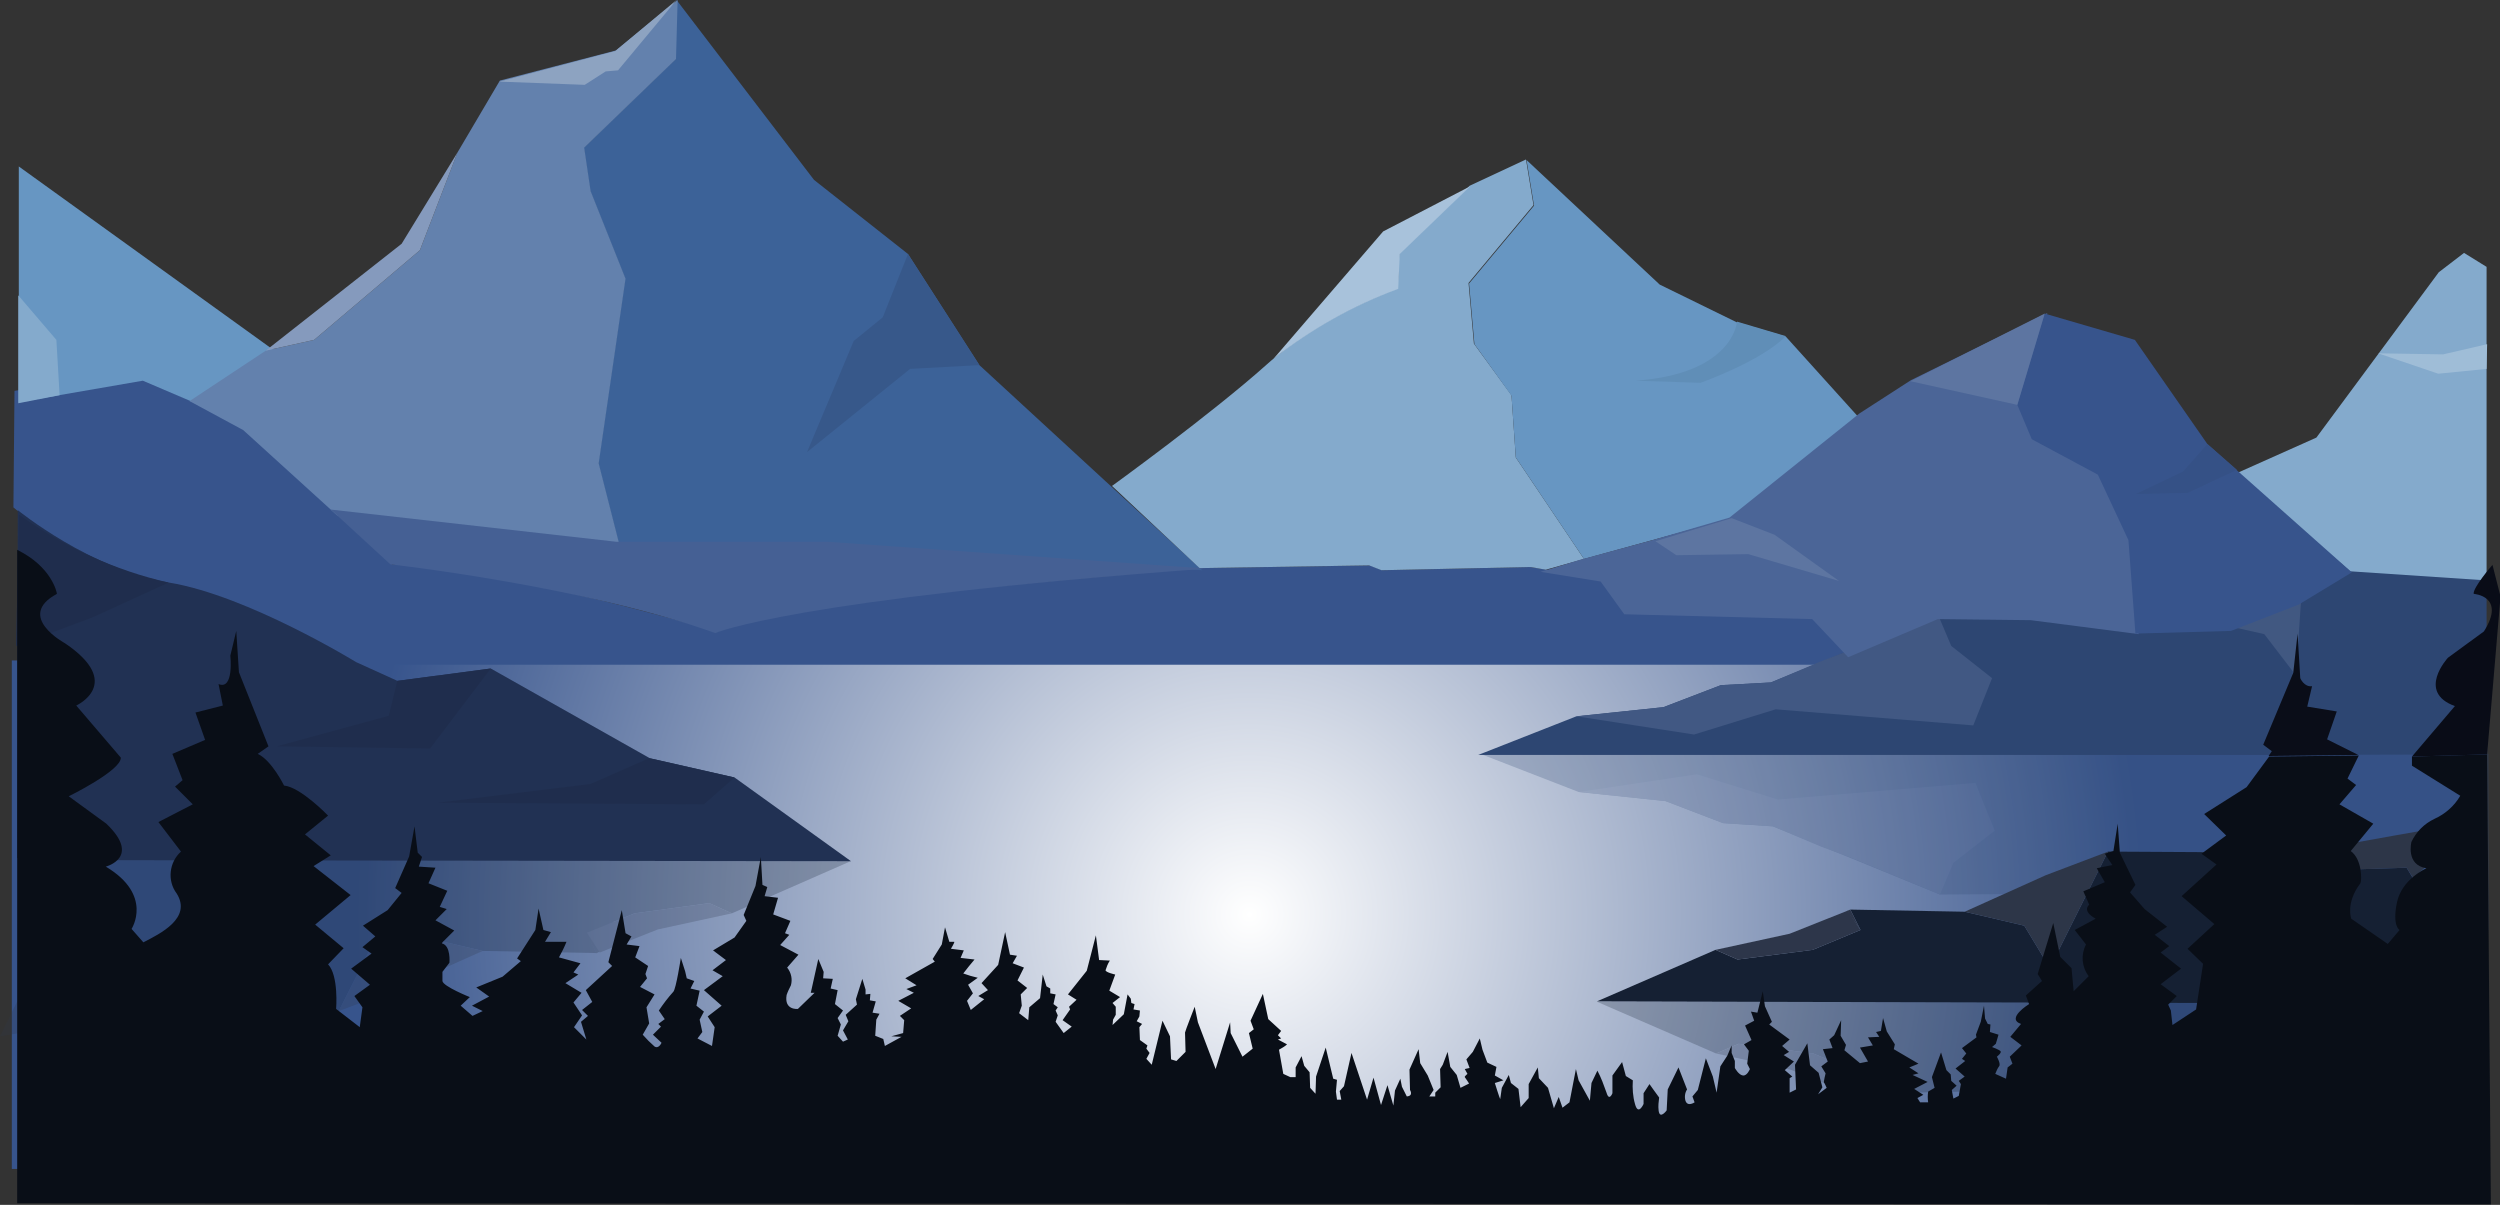 <?xml version="1.0" encoding="utf-8"?>
<!-- Generator: Adobe Illustrator 25.4.1, SVG Export Plug-In . SVG Version: 6.00 Build 0)  -->
<svg version="1.1" id="Layer_1" xmlns="http://www.w3.org/2000/svg" xmlns:xlink="http://www.w3.org/1999/xlink" x="0px" y="0px"
	 viewBox="0 0 465.6 224.4" style="enable-background:new 0 0 465.6 224.4;" xml:space="preserve">
<rect x="0" y="0" width="465.6" height="224.4" fill="#333333" stroke="none"/>
<style type="text/css">
	.st0{fill:url(#SVGID_1_);}
	.st1{opacity:0.24;}
	.st2{fill:#152033;}
	.st3{fill:#2D364A;}
	.st4{fill:#2D3648;}
	.st5{fill:#2D4672;}
	.st6{fill:#415883;}
	.st7{fill:#415881;}
	.st8{fill:#37548C;}
	.st9{fill:none;stroke:#FFFFFF;stroke-miterlimit:10;}
	.st10{fill:#6796C2;}
	.st11{fill:#84AACC;}
	.st12{fill:#3C6298;}
	.st13{fill:#37588A;}
	.st14{fill:#6381AD;}
	.st15{fill:#859ABD;}
	.st16{fill:#8DA3C1;}
	.st17{fill:#A8C2DB;}
	.st18{fill:#608EB7;}
	.st19{fill:none;stroke:#000000;stroke-width:0.75;stroke-miterlimit:10;}
	.st20{fill:#355186;}
	.st21{fill:#9FBDD7;}
	.st22{fill:#213153;}
	.st23{fill:#1F2D4D;}
	.st24{fill:#9CACC6;}
	.st25{fill:#090E17;}
	.st26{fill:#0A0D18;}
	.st27{fill:#090C17;}
	.st28{fill:#4B6597;}
	.st29{fill:#5D75A1;}
	.st30{fill:#456094;}
</style>
<g>
	
		<radialGradient id="SVGID_1_" cx="232.73" cy="55.65" r="166.378" gradientTransform="matrix(1 0 0 -1 0 226)" gradientUnits="userSpaceOnUse">
		<stop  offset="0" style="stop-color:#FFFFFF"/>
		<stop  offset="1" style="stop-color:#37548C"/>
	</radialGradient>
	<rect x="2.2" y="123" class="st0" width="461" height="94.7"/>
	<g id="reflect-left" class="st1">
		
			<rect x="109.7" y="171.4" transform="matrix(0.891 -0.453 0.453 0.891 -66.68 69.885)" class="st2" width="5.4" height="5.2"/>
		<polygon class="st2" points="158.4,160.4 7.4,160 6.4,183.4 7.6,185.3 16.7,185.1 45.8,188.2 63.1,188.3 72.4,169.9 75.3,168.8 
			78.8,174.5 89.9,177.1 111.1,177.5 109.3,173.7 118.2,170.1 132.1,168.2 136.3,170.1 		"/>
		<polygon class="st3" points="122.5,173.1 136.3,170.1 132.1,168.2 118.2,170.1 109.3,173.7 111.7,177.4 		"/>
		<polygon class="st4" points="74.7,183.9 89.9,177.1 78.8,174.5 75.3,168.8 72.4,169.9 63.1,188.3 		"/>
		<path class="st4" d="M0,193c0.4,0,19.3-3.4,19.3-3.4l26.5-1.4L16.7,185l-9.1,0.3l-1.2-1.9l-2.9,2.5L0,193z"/>
	</g>
	<g id="reflect-right-top" class="st1">
		<polygon class="st5" points="427.4,140.4 427.3,156.6 428.2,169.1 438.1,174.9 463.5,173.2 463.5,140.4 		"/>
		<polygon class="st5" points="275.7,140.4 294,147.5 310.2,149.2 320.9,153.3 330.2,153.9 361.3,166.6 378.2,166.5 398,164 
			415.7,164.5 422,163.2 427.3,156.6 427.4,140.4 		"/>
		<polygon class="st6" points="361.3,166.6 363.8,160.7 371.5,154.7 367.9,145.8 331.1,148.9 316,144.2 294,147.5 310.2,149.2 
			320.9,153.3 330.2,153.9 339.2,157.7 344.9,159.8 		"/>
		<polygon class="st7" points="428.2,169.1 415.7,164.5 422,163.2 427.3,156.6 		"/>
	</g>
	<g id="reflect-right-bottom" class="st1">
		<polygon class="st2" points="297.5,186.6 448.5,186.2 449.5,209.5 448.3,211.5 439.2,211.2 410.1,214.4 392.8,214.5 383.5,196.1 
			380.6,194.9 377.1,200.7 366,203.3 344.8,203.7 346.6,199.9 337.7,196.2 323.8,194.4 319.6,196.2 		"/>
		<polygon class="st3" points="333.4,199.2 319.6,196.2 323.8,194.4 337.7,196.2 346.6,199.9 344.2,203.5 		"/>
		<polygon class="st4" points="381.2,210.1 366,203.3 377.1,200.7 380.6,194.9 383.5,196.1 392.8,214.5 		"/>
		<path class="st4" d="M455.9,219.2c-0.4,0-19.3-3.4-19.3-3.4l-26.5-1.4l29.1-3.1l9.1,0.3l1.2-2l2.9,2.5L455.9,219.2z"/>
	</g>
	<path class="st8" d="M44.7,78.8l-10-5.6l-9.8-4.4l-22.2,4L2.5,94.5c8.1,6.9,17.8,11.7,28.2,14c16.8,3.3,34.9,15.3,34.9,15.3h273.1
		l5.7-2.2l-6.7-7l-34.4-0.7l-4.3-6l-14-2.3l-27.6,0.6l-2.2-0.9l-31.6,0.5c0,0-76.9,5.8-90.6,11.6c0,0-42.4-12.3-59.9-12.3
		C73,105.5,44.7,78.8,44.7,78.8z"/>
	<path class="st9" d="M150.3,84"/>
	<polygon class="st10" points="51.8,65.8 3.5,31 3.5,74.9 26.6,70.9 36.9,75.3 	"/>
	<polygon class="st11" points="10.5,63.3 3.4,55 3.4,75.1 11.1,73.6 	"/>
	<polygon class="st12" points="116.4,51.9 111.4,86.3 115.3,101.6 154.1,101.5 223.9,106.2 182.4,68 169.1,47.3 151.6,33.5 126,0 
		125.8,11 108.7,27.5 109.9,35.6 	"/>
	<polygon class="st13" points="150.3,84.2 169.5,68.7 182.4,68 169.1,47.3 164.4,59.1 159,63.5 	"/>
	<polygon class="st14" points="114.7,9.4 93.1,15 85.2,28.4 78.2,46.6 58.5,63.3 49.5,65.3 35.3,74.7 45.3,80.1 62.8,96 
		115.4,101.6 111.5,86.3 116.5,51.9 110,35.6 108.8,27.5 125.9,11 126.2,0 	"/>
	<polygon class="st15" points="74.8,45.4 49.5,65.3 58.5,63.3 78.2,46.6 85.2,28.4 	"/>
	<polygon class="st16" points="108.9,15.8 112.8,13.3 115.1,13.1 126,0 114.6,9.5 93,15.2 	"/>
	<path class="st11" d="M295,104.1l-12.7-18.9l-0.8-11.6l-7-9.6l-1-11.3l12.1-14.5l-1.4-8.5l-10.5,4.9l-13.1,12.6l-0.3,6.5
		c0,0-14,4.9-24.4,14.2s-28.8,22.6-28.8,22.6l16.3,15.3l31.6-0.5l2.3,0.9l27.7-0.6l2.9,0.5L295,104.1z"/>
	<path class="st17" d="M257.6,43.1l-20.4,23.7c7-5.5,14.8-9.9,23.2-13l0.3-6.5l13.1-12.6L257.6,43.1z"/>
	<polygon class="st10" points="322.6,96.5 295,104.1 282.3,85.2 281.5,73.7 274.6,64.1 273.6,52.8 285.7,38.3 284.3,29.8 309.1,53 
		323.4,60 332.6,62.7 346.5,78.1 	"/>
	<path class="st18" d="M304.6,70.9l12.1,0.4c0,0,11.3-4,15.9-8.7l-9.1-2.7C323.5,60,322.8,69.6,304.6,70.9z"/>
	<polygon class="st5" points="427,140.6 427,124.4 427.8,111.8 437.7,106.1 463.1,107.7 463.1,140.5 	"/>
	<polygon class="st5" points="275.3,140.6 293.6,133.4 309.8,131.7 320.5,127.6 329.8,127.1 360.9,114.4 377.8,114.5 397.6,116.9 
		415.3,116.4 421.7,117.8 427,124.4 427,140.6 	"/>
	<polygon class="st6" points="360.9,114.4 363.4,120.3 371,126.3 367.5,135.1 330.7,132.1 315.5,136.8 293.6,133.4 309.8,131.7 
		320.5,127.6 329.8,127.1 338.8,123.3 344.5,121.1 	"/>
	<polygon class="st7" points="428.6,111.1 414.6,116.5 421.7,118.1 427.6,125.8 	"/>
	<polygon class="st2" points="297.4,186.5 448.3,186.9 449.4,163.6 448.2,161.6 439.1,161.9 410,158.7 392.6,158.6 383.4,177 
		380.5,178.2 377,172.4 365.9,169.8 344.6,169.4 346.5,173.2 337.6,176.9 323.6,178.7 319.5,176.9 	"/>
	<polygon class="st3" points="333.3,173.9 319.5,176.9 323.6,178.7 337.6,176.9 346.5,173.2 344.1,169.6 	"/>
	<polygon class="st4" points="381,163 365.9,169.8 377,172.4 380.5,178.2 383.4,177 392.6,158.6 	"/>
	<path class="st4" d="M455.8,153.9c-0.4,0-19.3,3.4-19.3,3.4l-26.5,1.5l29.1,3.1l9.1-0.3l1.2,1.9l2.9-2.5L455.8,153.9z"/>
	<path class="st19" d="M293.1,147"/>
	<polyline class="st20" points="398.1,92 406.3,92.1 416.4,88 410.9,83.4 405.5,88.9 	"/>
	<polygon class="st11" points="463.1,108.1 463.1,49.7 458.9,47.1 454.2,50.7 431.4,81.5 416.4,88.2 437.7,106.4 	"/>
	<polygon class="st21" points="454.1,69.6 442.9,65.8 455,66 463.2,64.1 463.1,68.7 	"/>
	<path class="st22" d="M21.9,160.2l136.6,0.2l-21.7-15.6l-15.8-3.6l-29.6-16.7L74,126.8l-7.7-3.5c0,0-20.2-12.4-34.8-14.8
		S3.3,95,3.3,95l-0.1,64.8L21.9,160.2z"/>
	<polygon class="st23" points="51.5,139 80.1,139.4 91.4,124.5 74,126.8 72.4,133.3 	"/>
	<polygon class="st23" points="81.5,149.5 131.1,149.8 136.8,144.8 120.9,141.2 110,146 	"/>
	<path class="st23" d="M17.2,115l14.2-6.5c-10.1-2.3-19.6-6.7-27.9-12.7L3,120.3L17.2,115z"/>
	<path class="st24" d="M88.2,191.8c0,0-1.5,1.7-1.2,2.9l3.2-1.8l-1.9-1.2"/>
	<path class="st25" d="M3.2,102.4v121.7l460.7,0.2l-0.7-83.8l-14,0.4v1.7l9,5.6c-1.1,1.9-2.8,3.4-4.8,4.3c-1.9,0.9-3.4,2.4-4.3,4.3
		c0,0-1.1,4.3,2.8,4.9c0,0-4.6,2-5.5,6.4s0.5,5.1,0.5,5.1l-2.2,2.6l-6.8-4.7c0,0-1.1-2.9,1.7-6.6c0.3-0.6,0.3-4.5-1.8-6l4.2-5.1
		l-6.3-3.6l3.1-3.6l-1.6-1.2l2.1-4.3l-16.7,0.2l-4.2,5.7l-7.9,5l4.1,4l-4.6,3.4l2.8,2l-6.5,5.9l6.1,5.2l-5,4.6l2.9,2.8L409,188
		l-4.4,2.9l-0.3-2.7l-0.5-1.1l1.6-1.6l-3-2.2l3.8-2.9l-3.8-3l1.6-1.2l-2.7-2.1l2.3-1.5l-4.2-3.3l-2.7-3.1l1-1.4l-2.9-6l-0.4-5.4
		l-0.8,5.1l-1.6,0.5l1.4,2.1l-2.9,0.6l1.5,2.6L388,166l1.1,2.5c0,0-1.5,1.1,1.2,2.6l-3.9,2.1l2.1,2.7c-1,1.9-0.8,4.2,0.5,5.9
		l-2.8,2.8l-0.4-4.3l-2.1-2.1l-1.3-6.3l-2.9,9.5l0.8,1.3l-3,2.7l0.6,1.6c0,0-4.4,2.7-1.5,3.7l-2,2.4l2.1,1.6l-2.2,2.1l0.5,1.3
		l-0.9,0.7l-0.3,2.1l-2-0.9c0.2-0.5,0.4-1,0.7-1.4c0.4-0.4-0.4-1.8-0.4-1.8s0.9-0.7,0.7-1s-1.6-0.8-1.6-0.8l0.7-0.6l0.3-1l0.2-0.7
		l-1.6-0.5l0.1-1.4l-0.5-0.1l-0.5-1l-0.2-2.4l-0.6,3l-0.9,2.4l0.1,0.5l-2.7,2l0.8,1l-0.8,1l0.6,0.4l-1.8,1.4l1.7,1.5l-1.1,0.8
		l0.4,0.6l-0.4,2.2l-1,0.5l-0.3-1.6l0.9-0.8l-1-0.9l-0.1-1.2l-0.8-0.8l-1-3.3l-1.7,4.6l0.5,2l-1.2,0.7c-0.1,0.7-0.1,1.3,0,2h-1.5
		l-0.5-0.8l1.1-0.6l-1.7-1.1l2.5-1.3l-2.8-1.3l1.1-0.3l-1.7-1.1l1.7-0.7l-4.6-2.7l0.2-0.9l-1.5-2.4l-0.7-2.5l-0.4,2.4l-0.9,0.2
		l0.6,0.9l-2.1,0.1l0.9,1.5l-2.4,0.4l1.5,2.6l-1.5,0.3l-2.9-2.4l0.3-1l-1-1.7l0.1-2.9l-1.3,2.8l-0.9,0.8l0.6,1.6l-1.8,0.2l0.9,2.3
		l-1.2,0.9l0.8,1.3c0,0-0.4,1.6-0.3,1.7s0.5,1,0.5,1l-1.6,1.2l0.8-1.3l-0.7-2.7l-1.6-1.4l-0.5-4.1l-2.3,4l0.2,4.6l-1.2,0.6v-2.7
		l0.5-0.3l-1.4-1.2l1.7-1.6l-1.9-1.2l1-0.6l-1.3-1.1l1.4-1.2l-3.8-2.8l0.5-0.5l-1.3-2.9l-0.4-2.8l-1,4l-1.2-0.2l0.6,1.7L325,191
		l1.2,2.7l-1.4,0.8l0.9,1.2l-0.3,2.4l0.5,1c0,0-0.5,1.3-1.3,1.2s-1.5-1.4-1.5-1.4v-1.3l-0.6-1.5v-1.4l-0.8,1.9l-1.3,2l-0.7,4.9
		l-0.7-3l-1.3-3.4l-1.5,5.9l-1,1.2l0.4,1.1c0,0-1.3,0.9-1.7-0.3c-0.2-0.7-0.1-1.5,0.3-2.1l-1.6-4.1l-2,4.1l-0.2,3.9
		c0,0-1.3,1.8-1.5,0c-0.1-0.8,0-1.6,0.1-2.4c-0.1-0.1-1.8-2.5-1.8-2.5l-1.1,1.7v2c0,0-1,2.3-1.6,0c-0.4-1.4-0.5-2.9-0.4-4.4
		l-1.3-0.8l-0.7-2.6l-1.8,2.5v3.3c0,0-0.6,1.6-1.1-0.1c-0.5-1.4-1-2.8-1.7-4.1l-1.1,2.3l-0.3,3.3l-2.1-3.8l-0.5-2.1l-1.2,6.2l-1.3,1
		l-0.7-2l-0.9,2.1l-1.1-3.8l-1.7-1.8l-0.2-2l-1.7,3.1v2.6l-1.5,1.7l-0.4-3.4l-1.4-1.1l-0.4-1.5l-1.3,2.4c-0.1,0.7-0.2,1.4-0.3,2.1
		c-0.1-0.1-1-3-1-3l1.6-0.5l-1.6-0.9l0.3-1.6l-1.7-0.8l-0.9-2.4l-0.5-2.1l-1.3,2.5l-1.2,1.4l0.6,1.6l-0.9,0.2l0.5,0.9
		c0,0-0.6,0.5-0.5,0.6s0.8,1.2,0.8,1.2l-1.6,0.8l-0.7-2.4l-1.2-1.5l-0.5-2.8l-0.9,2.4l-0.5,0.8l0.1,3.4l-1,1v0.7h-1.1l0.8-1.2
		l-1.1-2.7l-1.4-2.3l-0.3-2.6l-1.7,3.8l0.1,3.8c0,0,0.7,1.1-0.6,1.2l-0.9-1.8l-0.3-1.5l-1,2.2l-0.3,2.8l-1.1-3.8l-1.2,3.7l-1.4-5.1
		l-1.2,4.1l-2.9-8.7l-1.4,6.2l-0.8,0.9l0.3,1.6H249l-0.2-1.5l0.2-2.2l-0.7-0.2l-1.4-5.8l-1.8,5.4l-0.1,3.2l-1-1.1l-0.1-2.9l-1-1.2
		l-0.5-1.8l-1.1,2.1v1.8h-1L239,200l-0.8-4.5c0.5-0.3,1.1-0.6,1.5-1c-0.6-0.3-1.1-0.6-1.7-0.9l0.6-0.2l-0.6-0.6l0.6-0.8l-2.4-2.2
		l-1-4.7l-2.3,5l0.6,1.6l-0.9,0.7l0.7,2.9l-1.9,1.5l-2.2-4.4l-0.1-2l-2.7,8.7l-3.3-8.7l-0.6-2.9c0,0-1.8,4.6-1.8,4.8
		s0.1,3.6,0.1,3.6l-1.7,1.7l-1-0.3l-0.2-4.3l-1.4-2.9l-2,8.2l-1-1.1l0.6-1.1l-0.6-0.8l0.2-0.6l-1.4-1l-0.1-2.4l0.5-0.6l-1-0.5
		l0.5-0.9l0.1-1.1l-1.2-0.2l0.2-1l-0.6-0.2l-0.1-0.8l-0.6-0.8l-0.7,3.7l-2.1,2l0.1-1l0.5-0.9v-1.5l-0.6-0.7l1.4-1.1l-2-1.2l1.1-3
		c0,0-1.8-0.4-1.8-0.8c0.2-0.6,0.4-1.2,0.8-1.8l-2-0.1l-0.6-4.6l-1.7,6.6l-3.5,4.4l1.6,1l-1.4,1.3l0.2,0.5l-1.4,2l1.7,1.2l-1.5,1.2
		l-1.5-2.1l0.4-1.2l-0.4-0.9l0.4-0.6l-0.8-0.6l0.4-1.8l-1-0.2v-0.9l-0.7-0.4l-0.7-2.2l-0.5,4.4l-2,1.7l-0.2,2.4l-1.7-1.3l0.5-1.4
		l-0.2-2.1l1.2-1.2l-1.8-1.4l1.2-2.4l-2.1-0.8l0.8-1.4l-1.3-0.2l-0.9-4.2l-1.3,6.1l-3.1,3.4l1.2,1.3l-1.8,1.1l1.1,0.6l-2.5,2
		l-0.7-1.7l1.1-1.4l-0.9-1.6l1.8-1.3c-0.9-0.2-1.9-0.5-2.7-0.8c0.7-0.9,1.4-1.8,2.1-2.6l-2.6-0.3l0.6-1.4l-2.4-0.3
		c0,0,0.8-1.3,0.6-1.3h-0.9l-0.8-2.7l-0.6,3.2l-1.7,2.7l0.4,0.5l-5.5,3.1l2.1,1.3l-1.9,0.7l1.4,0.7l-2.9,1.5l2.4,1.4l-2.1,1.4
		l0.8,0.8l-0.2,2.4L166,193l1.9,0.1l-3.1,1.7l-0.3-1.3l-1.5-0.6l0.2-3l0.6-1.1l-1.3-0.2l0.6-2.1l-1.1-0.2l0.1-1.2l-0.9,0.1v-0.9
		l-0.6-2l-1.2,3.8l0.2,1l-2.1,1.9l0.5,1.2l-1,1.7l0.9,1.7L157,194l-1-1.1l0.6-2.1l-0.6-1.2l1-1.4l-1.5-1.2l0.5-2.6l-1.3-0.3l0.4-1.8
		l-1.8-0.1l0.1-1.2l-1-2.4l-1.4,6.3h0.7l-3.1,3c0,0-2.6,0.3-2.1-2.6c0.2-0.6,0.5-1.2,0.8-1.8c0.3-1.1,0.1-2.3-0.7-3.3l2.1-2.4
		l-3.4-1.8l1.7-1.9l-0.8-0.3l1-2.3l-3.2-1.2l0.9-3.1l-2.5-0.3l0.5-1.7l-0.9-0.4l-0.3-5.2l-1,5.4l-2.2,5.4l0.5,1.1l-2.2,3.1l-4,2.4
		l2.4,1.8l-2.5,1.9l1.9,1.1l-3.5,2.6l3.3,2.9l-2.6,2l1.3,2l-0.5,3.5l-2.7-1.4l0.9-1.2l-0.5-2.3l0.8-1.5l-1.4-1.1l0.6-2.8l-1.7-0.4
		l0.7-1.4l-1.4-0.5l-0.3-1.3l-0.8-2.5c0,0-0.9,5.8-1.4,6.3c-1,1.1-1.9,2.3-2.7,3.5l1.1,1.6l-1.2,0.9l0.5,0.5l-1.5,1.5l1.6,1.5
		c0,0-0.5,1.2-1.3,0.7c-0.8-0.7-1.5-1.4-2.2-2.2l1.2-2.1l-0.5-3l1.5-2.4l-2.7-1.4l1.3-1.6l-0.3-0.8l0.5-1.5l-2.4-1.6l0.8-2.1
		l-2.4-0.3l0.9-1.5l-1.1-0.6l-0.7-4.3l-2.5,9.7l0.7,0.7l-4.9,4.5l1.2,2.2l-1.9,1.5l1.1,1.1l-1.3,1.1l1,3.3l-2.3-2.3l1.5-2.2
		l-1.6-2.4l1.5-1.8l-3-1.8l2.4-1.6l-0.9-0.4l1.3-1.7l-4-1.1c0.5-0.9,1-1.9,1.4-2.9h-4l1.1-1.8l-1.4-0.4l-0.9-4l-0.6,4l-3.4,5.3
		L97,179l-3.4,2.9l-4.9,2l2.4,1.7l-3.2,1.7l2,1l-1.9,0.9l-2.2-1.9l1.7-1.6c0,0-5-2-5.1-3c0-0.6,0-1.1,0-1.7l1.3-1.7
		c0,0,0.3-3.2-1.4-3.6l0.1-0.2l2.2-2.2l-3.5-1.9l2.1-2.1l-1.3-0.4l1.4-3l-3.5-1.4l1.3-2.9l-3.1-0.2l0.6-1.8l-0.8-0.8l-0.6-4.9
		l-1,5.6l-2.6,5.9l1.2,0.9l-2.6,3.2l-4.6,2.9l2.3,2l-2.4,2l1.7,1.2l-3.8,2.8l3.5,3l-2.9,2.1l1.5,2.1l-0.5,3.7l-4.4-3.4
		c0,0,0.5-6.2-1.5-8.3l2.9-3l-5.3-4.4l6.6-5.5l-6.9-5.4l3.2-2l-4.8-3.9l4.3-3.5c0,0-5.1-5.3-8.2-5.6c0,0-2.3-4.7-4.9-5.9l2-1.4
		l-5.5-13.8l-0.5-7.7l-1.1,4.6c0,0,0.7,6.5-2.2,5.3l0.8,4l-5.1,1.3l1.8,5.1l-6.1,2.6l1.9,4.9l-1.4,1.2l3.3,3.3l-6.4,3.3l4.2,5.5
		c-2.2,2-2.6,5.4-0.8,7.8c2.9,4.6-3.1,7.5-6.2,9.1l-2.2-2.5c0,0,4.1-6.3-4.8-11.6c0,0,6.7-1.7,0.1-8l-7-5.1c0,0,9.8-4.8,9.7-7.2
		l-8.3-9.7c0,0,9-4.1-2.1-11.6c0,0-9.3-5-1.5-9.2C10.6,110.4,9.7,105.6,3.2,102.4z"/>
	<path class="st26" d="M427.9,118l0.5,8.3c0,0,0.7,1.7,2.2,1.5l-0.9,3.8l5.5,0.9l-1.8,5.2l5.8,2.9l-16.7,0.2l0.6-0.9l-1.6-1.2
		l5.6-13.4L427.9,118z"/>
	<path class="st27" d="M460.7,110.6c0,0,6.1,0.4,1.9,7l-6.7,4.9c0,0-5.9,6.4,1.3,9l-8,9.4l14-0.4l2.5-29.4l-1.5-5.9
		C464.1,105.3,460.5,109.5,460.7,110.6z"/>
	<polygon class="st28" points="391.2,88.4 378.7,81.8 376.1,75.3 381.3,58.3 355.9,70.8 346.3,77 322.1,96.4 307.7,100.6 
		294.1,104.3 286.9,106.5 298.1,108.3 302.5,114.4 337.5,115.3 344.2,122.4 360.9,115.3 378.2,115.5 398.3,118.1 396.9,100.7 	"/>
	<polygon class="st8" points="397.6,63.3 380.8,58.4 375.7,75.4 378.4,81.8 390.7,88.4 396.4,100.6 397.7,118 415.5,117.5 
		428.1,112.6 438,106.6 411.1,82.7 	"/>
	<polygon class="st20" points="397.8,92 407.4,91.8 416.6,87.5 411.1,82.7 406.6,87.8 	"/>
	<polygon class="st29" points="355.8,71 375.7,75.4 380.8,58.4 	"/>
	<polygon class="st29" points="325.6,103.2 342.5,108.2 330.5,99.6 322.5,96.5 308.3,100.8 312.2,103.4 	"/>
	<path class="st30" d="M114.8,100.9l-53.2-6l11.1,10.2c0,0,36.4,4.1,60.5,12.8c0,0,14.4-6.3,91.5-12l-70.6-5L114.8,100.9z"/>
	<polygon class="st3" points="344,169.7 346.5,173.2 344.6,169.4 344.1,169.6 	"/>
</g>
</svg>
